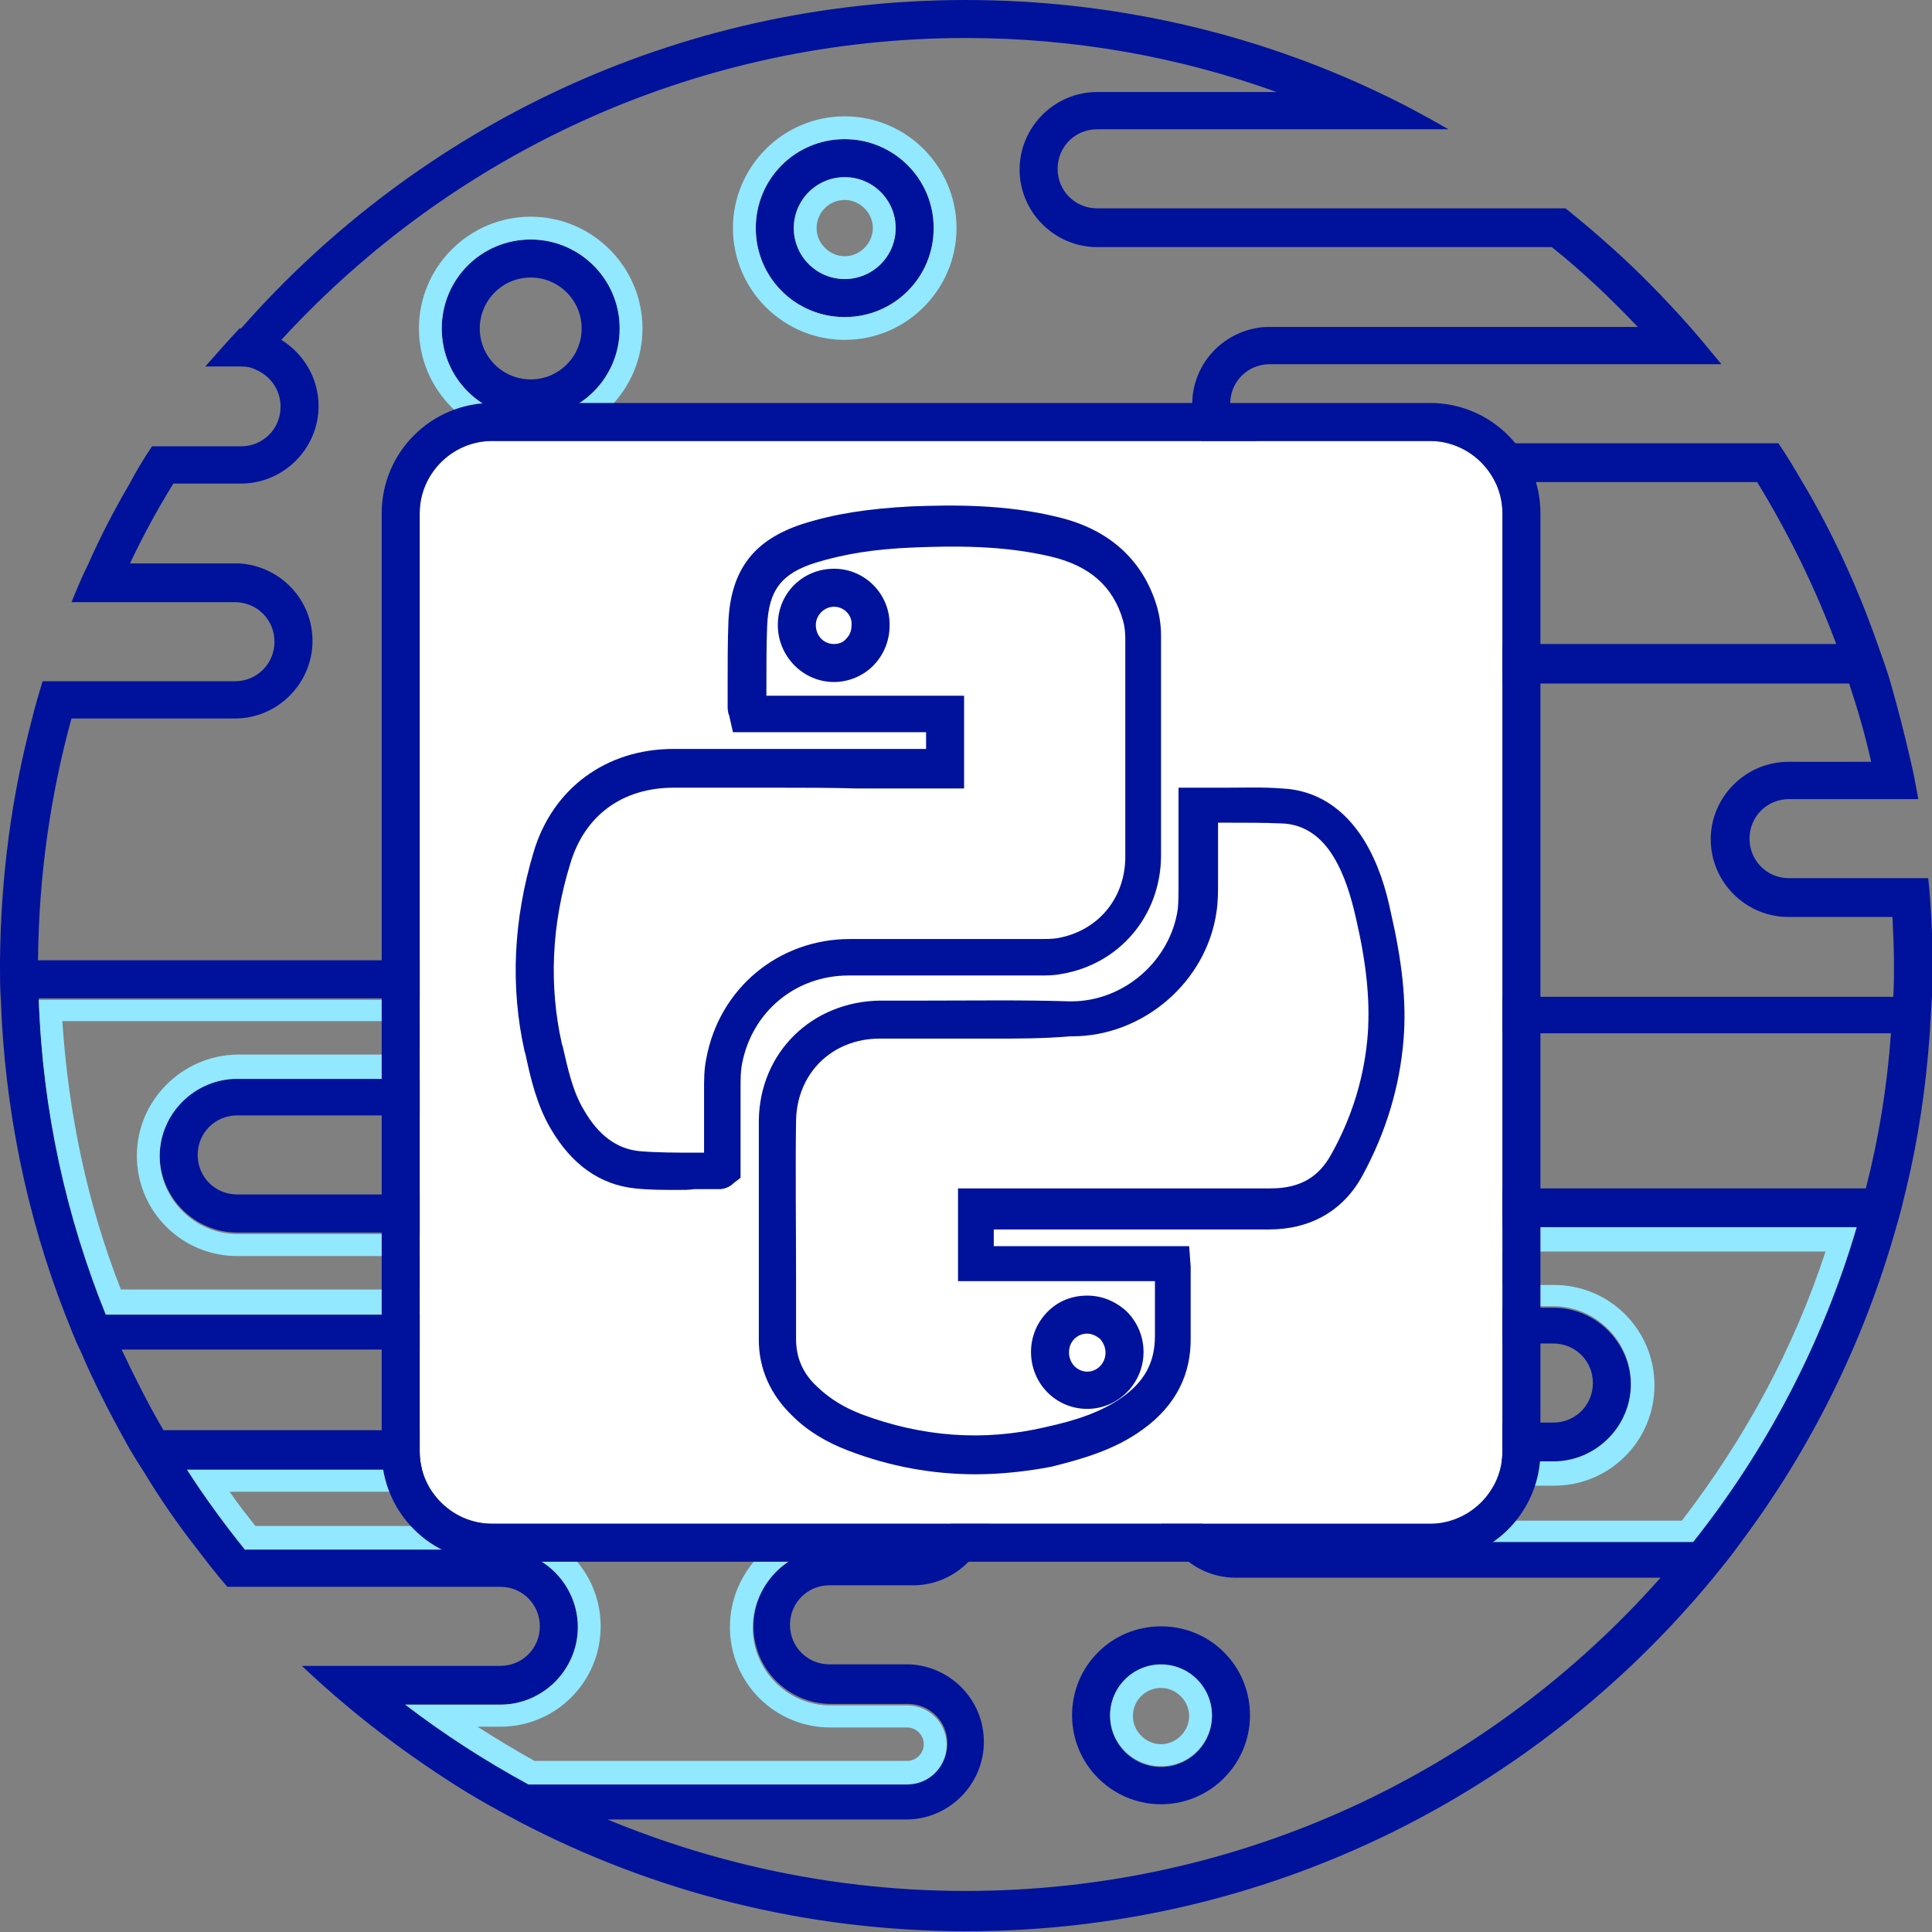 <?xml version="1.0" encoding="utf-8"?>
<!-- Generator: Adobe Illustrator 19.1.0, SVG Export Plug-In . SVG Version: 6.00 Build 0)  -->
<svg version="1.1" id="Слой_1" xmlns="http://www.w3.org/2000/svg" xmlns:xlink="http://www.w3.org/1999/xlink" x="0px" y="0px"
	 viewBox="0 0 254.1 254.1" style="enable-background:new 0 0 254.1 254.1;" xml:space="preserve">
<rect x="0" y="0" width="254.1" height="254.1" fill="#808080" stroke="none"/>
<style type="text/css">
	.st0{fill:#00129B;}
	.st1{fill:#92E8FF;}
	.st2{fill:#FFFFFF;}
</style>
<g>
	<g>
		<path class="st0" d="M0.1,131.3c0.5,14.5,3.4,28.5,8.4,41.4c0.7,1.7,1.3,3.4,2.1,5c1.7,4,3.7,7.9,5.8,11.7
			c0.8,1.5,1.7,2.9,2.6,4.3c2.1,3.5,4.4,6.8,6.9,10c1.3,1.7,2.6,3.4,4,5h6.6h29.3c2.9,0,5.2,2.3,5.2,5.2s-2.3,5.2-5.2,5.2H47.1h-7.4
			c1.8,1.7,3.7,3.4,5.6,5c4.5,3.8,9.3,7.3,14.3,10.5c2.8,1.8,5.7,3.4,8.7,5c17.6,9.2,37.6,14.4,58.8,14.4c39.4,0,74.6-18,98-46.2
			c1.3-1.6,2.7-3.3,3.9-5c9.2-12.3,16.1-26.2,20.4-41.4c0.5-1.7,0.9-3.3,1.3-5c1.6-6.6,2.6-13.4,3.1-20.4c0.1-1.7,0.2-3.3,0.3-5
			c0-1.3,0.1-2.7,0.1-4.1c0-2.1-0.1-4.3-0.2-6.4c-0.1-1.7-0.2-3.3-0.4-5h-5h-1.9h-11.4c-2.9,0-5.2-2.3-5.2-5.2s2.3-5.2,5.2-5.2h11.9
			h5.1c-0.3-1.7-0.6-3.3-1-5c-0.8-3.5-1.7-7-2.7-10.5c-0.5-1.7-1.1-3.3-1.7-5c-2.6-7.4-5.9-14.6-9.9-21.3c-1-1.7-2-3.4-3.1-5h-6
			h-60.9c-2.9,0-5.2-2.3-5.2-5.2s2.3-5.2,5.2-5.2h17.3h35.6h6.5c-1.4-1.7-2.8-3.4-4.2-5c-3.3-3.7-6.7-7.2-10.4-10.5
			c-1.9-1.7-3.9-3.4-5.9-5h-8.3h-13.3h-39.7h-0.3c-2.9,0-5.2-2.3-5.2-5.2s2.3-5.2,5.2-5.2h35.6h10.6c-3.1-1.8-6.3-3.5-9.5-5
			C164.7,4.3,146.3,0,127,0C89.1,0,55,16.7,31.7,43.2h-0.2c-1.5,1.6-3,3.3-4.5,5h0.5h4.2c0.7,0,1.3,0.1,1.9,0.4
			c1.9,0.8,3.3,2.6,3.3,4.9c0,2.9-2.3,5.2-5.2,5.2h-0.3H26h-6c-1.1,1.6-2.1,3.3-3,5c-2,3.4-3.8,6.9-5.4,10.5c-0.8,1.6-1.5,3.3-2.2,5
			h5.4h5h11.1c2.9,0,5.2,2.3,5.2,5.2s-2.3,5.2-5.2,5.2h-20H5.6c-0.5,1.7-1,3.3-1.4,5c-2.7,10.2-4.1,20.8-4.2,31.8c0,0.2,0,0.5,0,0.7
			C0,128.5,0,129.9,0.1,131.3z M5.1,131.3h77.6c2.9,0,5.2,2.3,5.2,5.2s-2.3,5.2-5.2,5.2h-0.3H42.7H31.2c-5.6,0-10.2,4.6-10.2,10.2
			c0,5.6,4.6,10.2,10.2,10.2h11.4H60c2.9,0,5.2,2.3,5.2,5.2s-2.3,5.2-5.2,5.2H13.9C8.7,159.9,5.6,145.9,5.1,131.3z M53.3,224.2h12.5
			c5.6,0,10.2-4.6,10.2-10.2s-4.6-10.2-10.2-10.2H32.2c-2.7-3.3-5.2-6.8-7.6-10.5h95.6c2.9,0,5.2,2.3,5.2,5.2s-2.3,5.2-5.2,5.2
			h-10.9c-5.6,0-10.2,4.6-10.2,10.2s4.6,10.2,10.2,10.2h10.1c2.9,0,5.2,2.3,5.2,5.2s-2.3,5.2-5.2,5.2H69.5
			C63.8,231.6,58.4,228.1,53.3,224.2z M222.6,202.8h-60.1c-2.9,0-5.2-2.3-5.2-5.2s2.3-5.2,5.2-5.2h3.8h16.1h21.9
			c5.6,0,10.2-4.6,10.2-10.2c0-5.6-4.6-10.2-10.2-10.2h-10.4h-0.9h-2c-2.9,0-5.2-2.3-5.2-5.2s2.3-5.2,5.2-5.2h53.1
			C239.6,176.7,232.3,190.7,222.6,202.8z M246.1,100.2h-10.9c-5.6,0-10.2,4.6-10.2,10.2c0,5.6,4.6,10.2,10.2,10.2h11.4h2.3
			c0.1,2.1,0.2,4.2,0.2,6.4c0,1.4,0,2.7-0.1,4.1H126.3c-2.9,0-5.2-2.3-5.2-5.2s2.3-5.2,5.2-5.2h0.3h39.7h11.4
			c5.6,0,10.2-4.6,10.2-10.2c0-5.6-4.6-10.2-10.2-10.2h-11.4h-17.3c-2.9,0-5.2-2.3-5.2-5.2s2.3-5.2,5.2-5.2h94.2
			C244.3,93.2,245.3,96.6,246.1,100.2z M9.4,94.5h21.5c5.6,0,10.2-4.6,10.2-10.2c0-5.5-4.3-9.9-9.7-10.2v0h-0.5H19.8h-2.7
			c1.7-3.6,3.6-7.1,5.7-10.5h8.6h0.3c5.6,0,10.2-4.6,10.2-10.2c0-3.7-2-6.9-4.9-8.7c0.5-0.5,0.9-1,1.4-1.5C60.7,19.7,92.2,5,127,5
			c14.4,0,28.1,2.5,40.9,7.1h-23.6c-5.6,0-10.2,4.6-10.2,10.2s4.6,10.2,10.2,10.2h0.3h39.7h19.8c4,3.2,7.7,6.7,11.3,10.5h-31.1
			h-17.3h-0.5v0c-5.4,0.3-9.7,4.7-9.7,10.2c0,5.6,4.6,10.2,10.2,10.2h64.1c4.1,6.7,7.6,13.8,10.4,21.3h-92.5
			c-5.6,0-10.2,4.6-10.2,10.2c0,5.5,4.3,9.9,9.7,10.2v0h0.5h17.3h11.4c2.9,0,5.2,2.3,5.2,5.2s-2.3,5.2-5.2,5.2h-11.4h-39.7h-0.3
			c-5.6,0-10.2,4.6-10.2,10.2s4.6,10.2,10.2,10.2h122.4c-0.5,7-1.6,13.8-3.3,20.4H191c-5.6,0-10.2,4.6-10.2,10.2s4.6,10.2,10.2,10.2
			h2h0.9h10.4c2.9,0,5.2,2.3,5.2,5.2s-2.3,5.2-5.2,5.2h-21.9h-16.1h-3.8c-5.6,0-10.2,4.6-10.2,10.2s4.6,10.2,10.2,10.2h55.9
			c-22.4,25.3-55,41.2-91.4,41.2c-16.7,0-32.6-3.4-47.1-9.4h39.3c5.6,0,10.2-4.6,10.2-10.2c0-5.5-4.3-9.9-9.7-10.2v0h-10.6
			c-2.9,0-5.2-2.3-5.2-5.2s2.3-5.2,5.2-5.2h11.2v0c5.5-0.1,10-4.7,10-10.2c0-5.6-4.6-10.2-10.2-10.2H21.5c-2-3.4-3.8-7-5.5-10.6H60
			c5.6,0,10.2-4.6,10.2-10.2c0-5.5-4.3-9.9-9.7-10.2v0H60H42.7H31.2c-2.9,0-5.2-2.3-5.2-5.2s2.3-5.2,5.2-5.2h11.4h39.7h0.3
			c5.6,0,10.2-4.6,10.2-10.2s-4.6-10.2-10.2-10.2H5C5.1,115.3,6.6,104.7,9.4,94.5z"/>
		<path class="st0" d="M111.1,41.7c6.4,0,11.7-5.2,11.7-11.7s-5.2-11.7-11.7-11.7S99.4,23.6,99.4,30S104.6,41.7,111.1,41.7z
			 M111.1,23.3c3.7,0,6.7,3,6.7,6.7c0,3.7-3,6.7-6.7,6.7s-6.7-3-6.7-6.7C104.4,26.3,107.4,23.3,111.1,23.3z"/>
		<path class="st0" d="M69.8,31.5c-6.4,0-11.7,5.2-11.7,11.7s5.2,11.7,11.7,11.7s11.7-5.2,11.7-11.7S76.2,31.5,69.8,31.5z
			 M69.8,49.9c-3.7,0-6.7-3-6.7-6.7s3-6.7,6.7-6.7s6.7,3,6.7,6.7S73.5,49.9,69.8,49.9z"/>
		<path class="st0" d="M152.7,237.3c6.4,0,11.7-5.2,11.7-11.7s-5.2-11.7-11.7-11.7s-11.7,5.2-11.7,11.7S146.3,237.3,152.7,237.3z
			 M152.7,219c3.7,0,6.7,3,6.7,6.7c0,3.7-3,6.7-6.7,6.7s-6.7-3-6.7-6.7C146,222,149,219,152.7,219z"/>
	</g>
	<g>
		<path class="st1" d="M162.6,202.8h60.1c9.6-12.1,17-26.1,21.5-41.4H191c-2.9,0-5.2,2.3-5.2,5.2s2.3,5.2,5.2,5.2h2h0.9h10.4
			c5.6,0,10.2,4.6,10.2,10.2c0,5.6-4.6,10.2-10.2,10.2h-21.9h-16.1h-3.8c-2.9,0-5.2,2.3-5.2,5.2S159.7,202.8,162.6,202.8z
			 M162.6,195.4h3.8h16.1h21.9c7.3,0,13.2-5.9,13.2-13.2c0-7.3-5.9-13.2-13.2-13.2h-10.4h-0.9h-2c-1.2,0-2.2-1-2.2-2.2
			c0-1.2,1-2.2,2.2-2.2h49c-4.2,12.8-10.6,24.6-18.9,35.4h-58.6c-1.2,0-2.2-1-2.2-2.2C160.3,196.4,161.3,195.4,162.6,195.4z"/>
		<path class="st1" d="M65.2,167.5c0-2.9-2.3-5.2-5.2-5.2H42.7H31.2c-5.6,0-10.2-4.6-10.2-10.2c0-5.6,4.6-10.2,10.2-10.2h11.4h39.7
			h0.3c2.9,0,5.2-2.3,5.2-5.2s-2.3-5.2-5.2-5.2H5.1c0.5,14.6,3.6,28.5,8.8,41.4H60C62.9,172.7,65.2,170.4,65.2,167.5z M8.2,134.3
			h74.5c1.2,0,2.2,1,2.2,2.2s-1,2.2-2.2,2.2h-0.3H42.7H31.2C24,138.8,18,144.7,18,152c0,7.3,5.9,13.2,13.2,13.2h11.4H60
			c1.2,0,2.2,1,2.2,2.2s-1,2.2-2.2,2.2H15.9C11.5,158.4,9,146.5,8.2,134.3z"/>
		<path class="st1" d="M109.2,203.7h10.9c2.9,0,5.2-2.3,5.2-5.2s-2.3-5.2-5.2-5.2H24.6c2.3,3.6,4.9,7.1,7.6,10.5h33.6
			c5.6,0,10.2,4.6,10.2,10.2s-4.6,10.2-10.2,10.2H53.3c5.1,3.9,10.5,7.4,16.2,10.5h49.8c2.9,0,5.2-2.3,5.2-5.2s-2.3-5.2-5.2-5.2
			h-10.1c-5.6,0-10.2-4.6-10.2-10.2S103.6,203.7,109.2,203.7z M96,214c0,7.3,5.9,13.2,13.2,13.2h10.1c1.2,0,2.2,1,2.2,2.2
			c0,1.2-1,2.2-2.2,2.2h-49c-2.5-1.4-5-2.9-7.5-4.5h3c7.3,0,13.2-5.9,13.2-13.2c0-7.3-5.9-13.2-13.2-13.2H33.6
			c-1.2-1.5-2.3-2.9-3.4-4.5h89.9c1.2,0,2.2,1,2.2,2.2c0,1.2-1,2.2-2.2,2.2h-10.9C101.9,200.7,96,206.7,96,214z"/>
		<path class="st1" d="M111.1,44.7c8.1,0,14.7-6.6,14.7-14.7c0-8.1-6.6-14.7-14.7-14.7S96.4,21.9,96.4,30
			C96.4,38.1,103,44.7,111.1,44.7z M111.1,18.3c6.4,0,11.7,5.2,11.7,11.7s-5.2,11.7-11.7,11.7S99.4,36.5,99.4,30
			S104.6,18.3,111.1,18.3z"/>
		<path class="st1" d="M111.1,36.7c3.7,0,6.7-3,6.7-6.7c0-3.7-3-6.7-6.7-6.7s-6.7,3-6.7,6.7C104.4,33.7,107.4,36.7,111.1,36.7z
			 M111.1,26.3c2,0,3.7,1.7,3.7,3.7c0,2-1.7,3.7-3.7,3.7s-3.7-1.7-3.7-3.7C107.4,28,109,26.3,111.1,26.3z"/>
		<path class="st1" d="M69.8,57.9c8.1,0,14.7-6.6,14.7-14.7s-6.6-14.7-14.7-14.7c-8.1,0-14.7,6.6-14.7,14.7S61.7,57.9,69.8,57.9z
			 M69.8,31.5c6.4,0,11.7,5.2,11.7,11.7s-5.2,11.7-11.7,11.7s-11.7-5.2-11.7-11.7S63.3,31.5,69.8,31.5z"/>
		<path class="st1" d="M152.7,232.3c3.7,0,6.7-3,6.7-6.7c0-3.7-3-6.7-6.7-6.7s-6.7,3-6.7,6.7C146,229.3,149,232.3,152.7,232.3z
			 M152.7,222c2,0,3.7,1.7,3.7,3.7c0,2-1.7,3.7-3.7,3.7s-3.7-1.7-3.7-3.7C149,223.6,150.7,222,152.7,222z"/>
	</g>
</g>
<path class="st2" d="M188.1,58H64.7c-5.2,0-9.5,4.3-9.5,9.5v123.4c0,5.2,4.3,9.5,9.5,9.5h123.4c5.2,0,9.5-4.3,9.5-9.5V67.5
	C197.6,62.3,193.3,58,188.1,58z"/>
<g>
	<path class="st0" d="M188.1,53H64.7c-8,0-14.5,6.5-14.5,14.5v123.4c0,8,6.5,14.5,14.5,14.5h123.4c8,0,14.5-6.5,14.5-14.5V67.5
		C202.6,59.5,196.1,53,188.1,53z M197.6,190.9c0,5.2-4.3,9.5-9.5,9.5H64.7c-5.2,0-9.5-4.3-9.5-9.5V67.5c0-5.2,4.3-9.5,9.5-9.5h123.4
		c5.2,0,9.5,4.3,9.5,9.5V190.9z"/>
</g>
<g>
	<g>
		<path class="st0" d="M128.3,193.9c-5.6,0-11.2-1-16.7-3.1c-2.9-1.1-5.4-2.6-7.4-4.6c-2.9-2.8-4.4-6.2-4.4-10c0-2.3,0-4.9,0-7.6
			c0-7.1,0-15.2,0-21.2c0.1-9,7-15.7,16-15.8c2,0,4.1,0,6.1,0c6.2,0,12.5-0.1,18.8,0.1c0.1,0,0.2,0,0.2,0c6.9,0,13-5.3,14-12.1
			c0.1-1,0.1-2,0.1-3.1l0-0.7c0-2.2,0-4.5,0-6.8l0-5.4h2.5c1.2,0,2.3,0,3.4,0c2.5,0,5.2-0.1,7.7,0.1c4.5,0.2,8.2,2.6,10.8,6.8
			c1.9,3.1,2.9,6.5,3.5,9.4c1.5,6.5,2.1,11.8,1.7,16.8c-0.5,6.2-2.3,12.2-5.4,17.9c-2.5,4.6-6.8,7.1-12.3,7.1c0,0,0,0-0.1,0
			c-8.9,0-17.8,0-26.6,0l-9.5,0v2.2h25.7l0.2,2.7c0,0.3,0,0.6,0,0.9c0,0.9,0,1.9,0,2.8c0,1.8,0,3.7,0,5.5c0.1,5-2,9.1-6.3,12.2
			c-3.7,2.7-8,3.9-12,4.9C135.2,193.5,131.7,193.9,128.3,193.9z M130.5,136.6c-2.9,0-5.8,0-8.6,0c-2.1,0-4.1,0-6.2,0
			c-6.3,0-10.9,4.6-11,10.8c-0.1,6,0,14,0,21.1c0,2.7,0,5.3,0,7.6c0,2.5,0.9,4.6,2.9,6.4c1.6,1.5,3.4,2.6,5.7,3.5
			c8,3,16.1,3.6,24.2,1.7c4.1-0.9,7.4-2,10.2-4c2.9-2.1,4.2-4.6,4.2-8c0-1.9,0-3.8,0-5.7c0-0.5,0-1,0-1.5h-25.9v-12.2l14.5,0
			c8.9,0,17.8,0,26.6,0c0,0,0,0,0,0c3.8,0,6.3-1.4,8-4.5c2.8-5,4.4-10.4,4.8-15.9c0.3-4.5-0.2-9.3-1.6-15.3
			c-0.6-2.6-1.4-5.4-2.9-7.9c-1.7-2.8-4-4.3-6.8-4.4c-2.4-0.1-4.8-0.1-7.4-0.1c-0.3,0-0.7,0-1,0l0,0.4c0,2.3,0,4.6,0,6.8l0,0.7
			c0,1.2,0,2.5-0.2,3.8c-1.3,9.2-9.6,16.4-19,16.4c-0.1,0-0.2,0-0.3,0C137.3,136.6,133.9,136.6,130.5,136.6z M143,185.3
			c-4.1,0-7.4-3.3-7.4-7.5c0-2,0.8-3.9,2.2-5.3c1.4-1.4,3.2-2.1,5.2-2.1l0,0h0c2,0,3.8,0.8,5.2,2.1c1.4,1.4,2.2,3.3,2.2,5.3
			C150.4,182,147,185.3,143,185.3C143,185.3,143,185.3,143,185.3z M143,175.4c-0.6,0-1.2,0.2-1.7,0.7c-0.5,0.5-0.7,1.1-0.7,1.8
			c0,1.4,1.1,2.5,2.4,2.5h0c1.3,0,2.4-1.1,2.4-2.5c0-0.7-0.3-1.3-0.7-1.8C144.2,175.7,143.6,175.4,143,175.4L143,175.4L143,175.4z"
			/>
	</g>
	<g>
		<path class="st0" d="M89.1,156.5c-1.8,0-3.7,0-5.6-0.2c-4.6-0.5-8.3-3.1-11.1-7.9c-1.8-3.1-2.6-6.5-3.3-9.8l-0.1-0.3
			c-1.9-8.5-1.5-17.3,1.2-26.3c2.5-8.3,9.5-13.5,18.4-13.5c8,0,16,0,24,0l9.2,0v-2.2H96.4l-0.5-2.2c-0.1-0.2-0.2-0.6-0.2-1.1
			c0-1.1,0-2.1,0-3.2c0-2.6,0-5.3,0.1-8c0.3-6.8,3.3-10.8,9.8-12.9c4.1-1.3,8.5-2,14.3-2.3c5.3-0.2,12.3-0.3,19.2,1.4
			c6.8,1.6,11.3,5.7,13.1,11.9c0.3,1.1,0.5,2.3,0.5,3.7c0,12.9,0,22.7,0,29.1c-0.1,7.7-5.4,14.1-13.1,15.4c-1,0.2-2,0.2-2.9,0.2
			c-4.1,0-8.1,0-12.2,0c-4.3,0-8.6,0-12.9,0c-7,0-12.7,4.8-14,11.6c-0.2,1-0.2,2-0.2,3.2c0,2.6,0,5.1,0,7.7l0,4.1l-0.9,0.7
			c-0.5,0.5-1.2,0.8-1.9,0.8c0,0,0,0,0,0c-1.1,0-2.2,0-3.3,0C90.7,156.5,89.9,156.5,89.1,156.5z M102.6,103.6c-4.7,0-9.3,0-14,0
			c-6.7,0-11.7,3.6-13.6,10c-2.5,8.1-2.8,16.1-1.1,23.7l0.1,0.3c0.7,3,1.3,5.9,2.8,8.4c1.9,3.3,4.3,5.1,7.3,5.4
			c2.4,0.2,4.8,0.2,7.4,0.2c0.4,0,0.7,0,1.1,0l0-0.6c0-2.5,0-5.1,0-7.7c0-1.3,0-2.7,0.3-4.1c1.7-9.2,9.5-15.7,18.9-15.7
			c4.3,0,8.6,0,12.9,0c4,0,8.1,0,12.1,0c0.8,0,1.5,0,2.2-0.1c5.3-0.9,8.9-5.1,9-10.5c0-6.4,0-16.2,0-29c0-0.8-0.1-1.6-0.3-2.3
			c-1.3-4.5-4.4-7.2-9.5-8.4c-6.3-1.5-12.9-1.4-17.9-1.2c-5.4,0.2-9.4,0.9-13,2c-4.5,1.4-6.2,3.6-6.4,8.3c-0.1,2.6-0.1,5.2-0.1,7.8
			c0,0.5,0,0.9,0,1.4h26v12.2l-14.2,0C109.3,103.6,106,103.6,102.6,103.6z M109.7,89.7C109.7,89.7,109.7,89.7,109.7,89.7
			c-4.1,0-7.4-3.4-7.4-7.5c0-4.2,3.3-7.4,7.4-7.4c0,0,0,0,0,0l0,0c4.1,0,7.4,3.4,7.3,7.5c0,2-0.8,3.9-2.2,5.3
			C113.5,88.9,111.6,89.7,109.7,89.7z M109.7,79.8c-1.3,0-2.4,1.1-2.4,2.4c0,1.4,1,2.5,2.4,2.5h0c0.6,0,1.2-0.2,1.6-0.7
			c0.5-0.5,0.7-1.1,0.7-1.8C112.1,80.9,111,79.8,109.7,79.8C109.7,79.8,109.7,79.8,109.7,79.8z"/>
	</g>
</g>
</svg>
